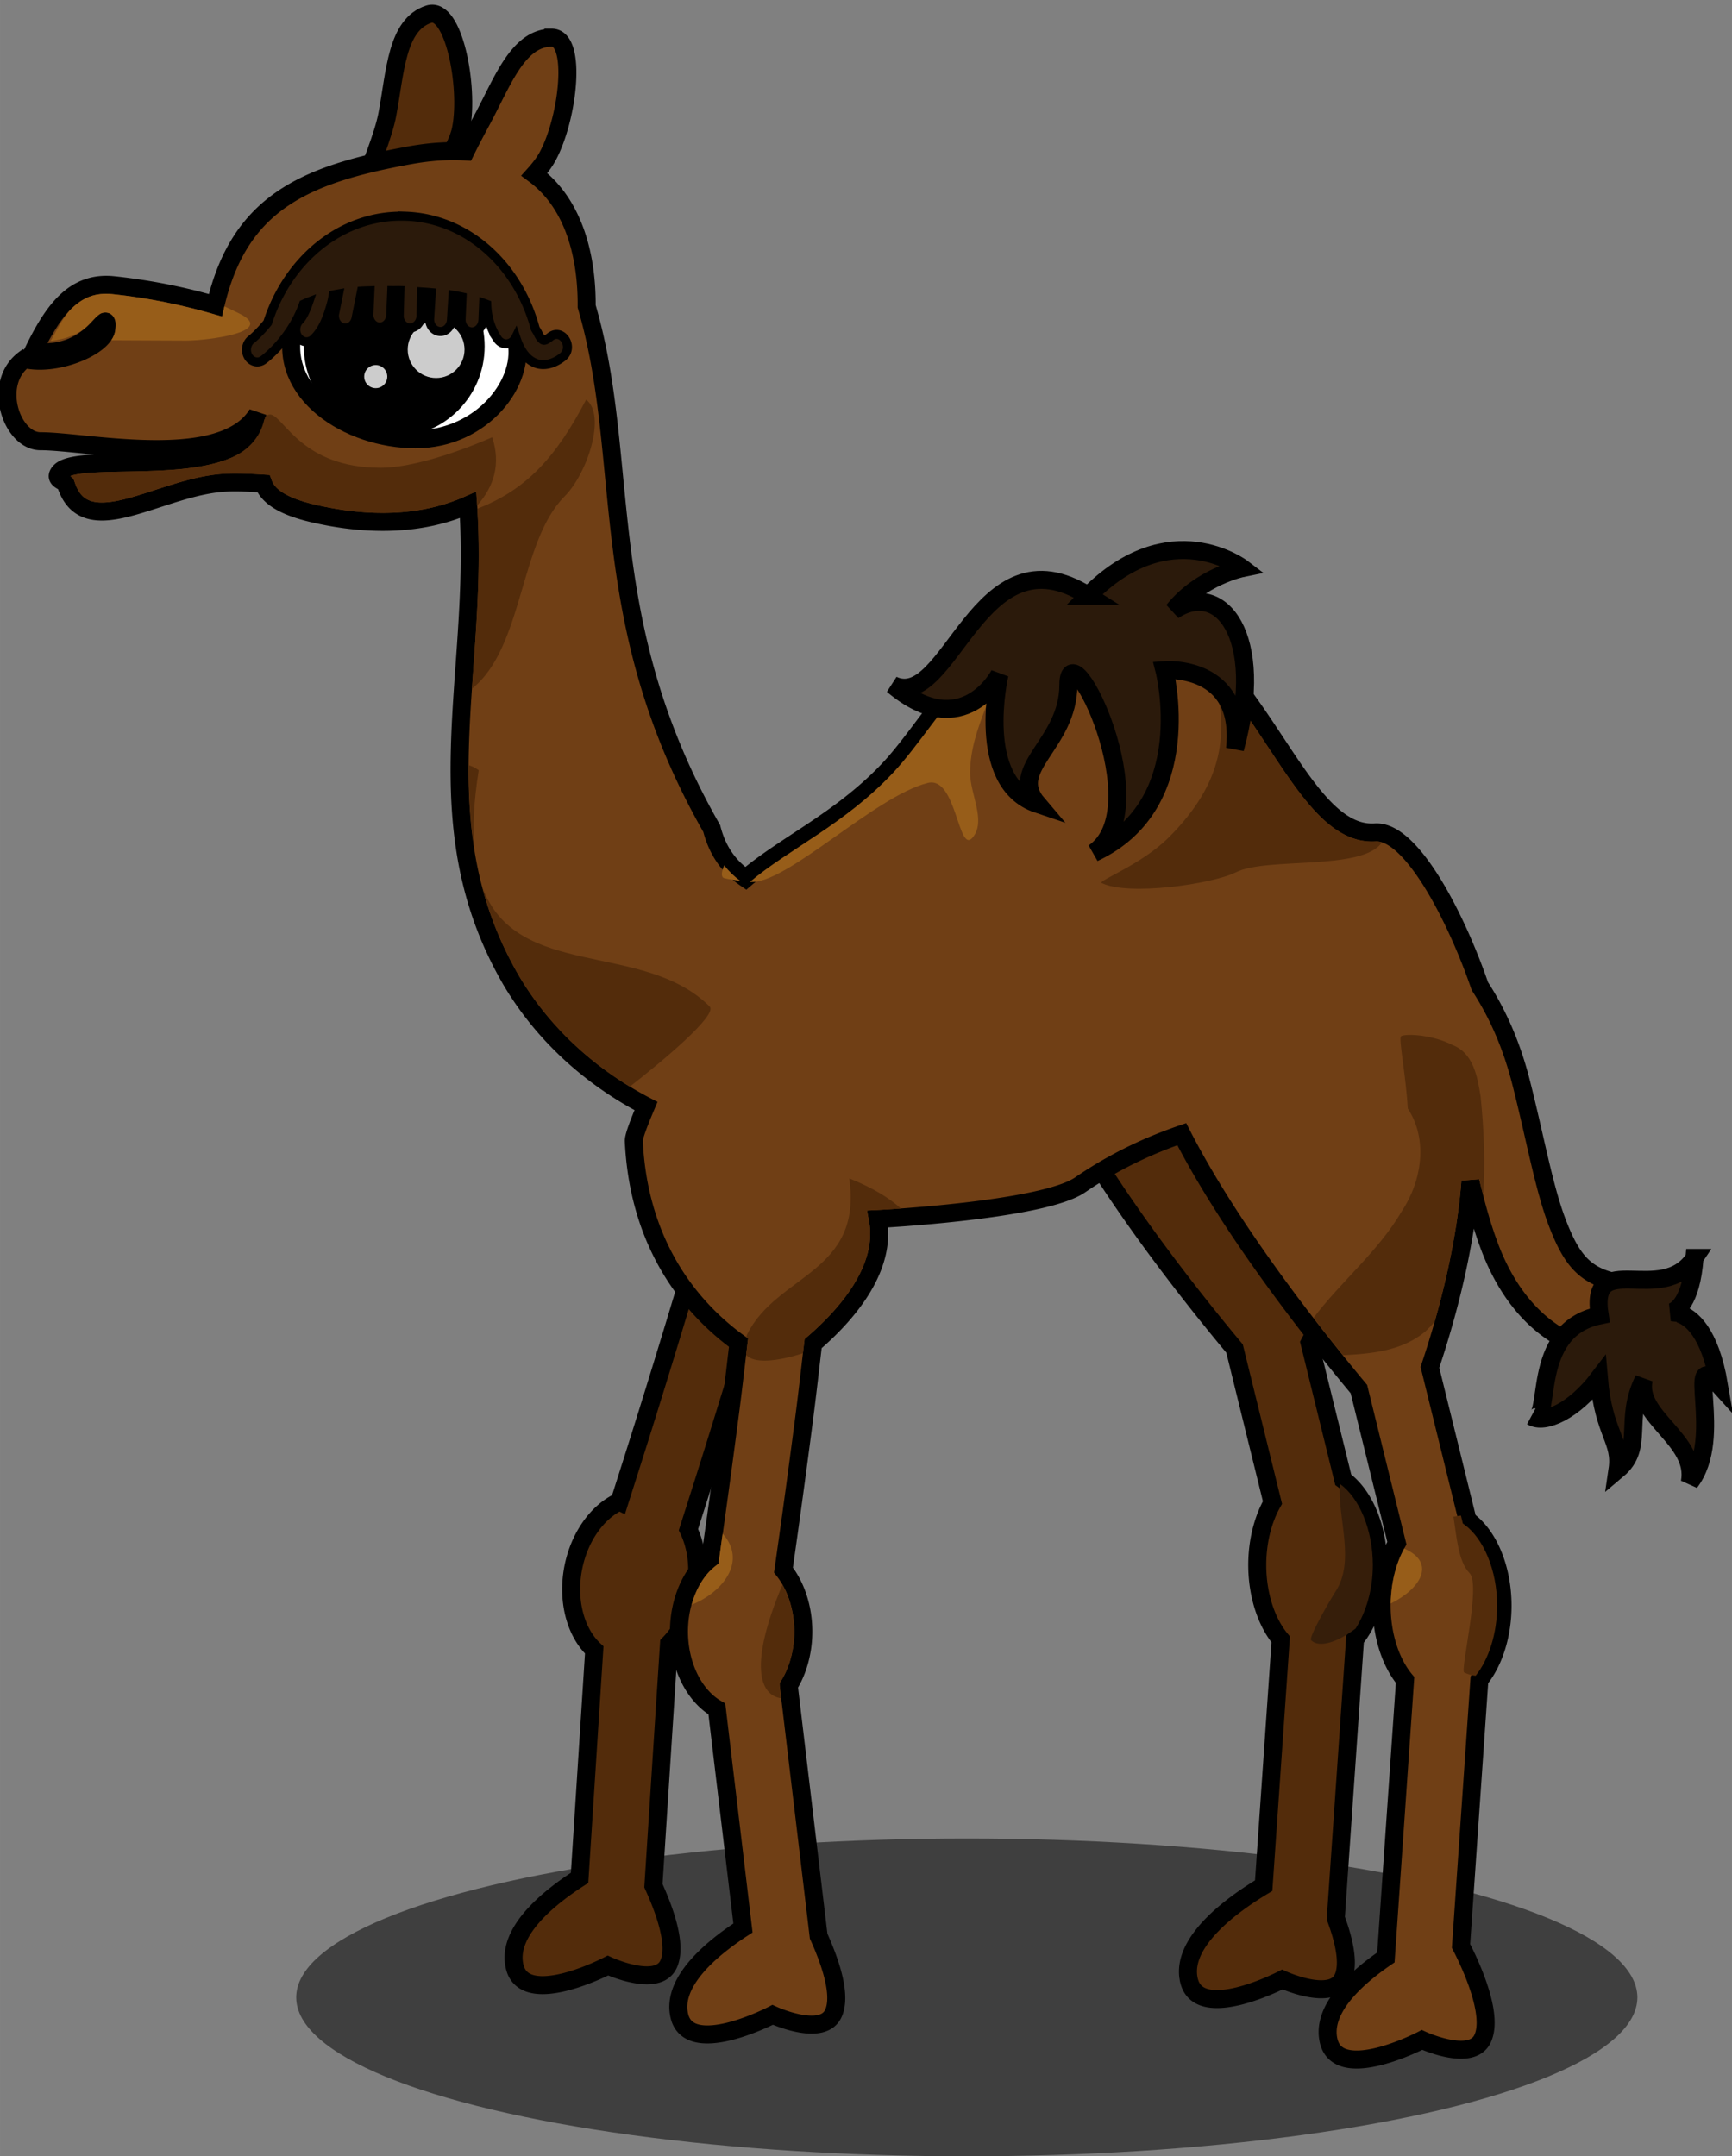 <?xml version="1.0" encoding="UTF-8" standalone="no"?>
<!-- Created with Inkscape (http://www.inkscape.org/) -->

<svg
   xmlns:dc="http://purl.org/dc/elements/1.1/"
   xmlns:cc="http://creativecommons.org/ns#"
   xmlns:rdf="http://www.w3.org/1999/02/22-rdf-syntax-ns#"
   xmlns:svg="http://www.w3.org/2000/svg"
   xmlns="http://www.w3.org/2000/svg"
   xmlns:sodipodi="http://sodipodi.sourceforge.net/DTD/sodipodi-0.dtd"
   xmlns:inkscape="http://www.inkscape.org/namespaces/inkscape"
   width="27.189mm"
   height="33.85mm"
   viewBox="0 0 96.338 119.941"
   id="svg2"
   version="1.1"
   inkscape:version="0.91 r13725"
   sodipodi:docname="Camel-BlenderTry.svg">
  <rect x="0" y="0" width="96.338" height="119.941" fill="#808080" stroke="none"/>
  <defs
     id="defs4">
    <clipPath
       id="clipPath4561"
       clipPathUnits="userSpaceOnUse">
      <path
         sodipodi:nodetypes="ccccc"
         inkscape:connector-curvature="0"
         id="path4563"
         d="m -131.018,477.891 501.452,0 0,-467.077 -501.452,0 z"
         style="color:#000000;display:inline;overflow:visible;visibility:visible;fill:#a1d6f7;fill-opacity:1;fill-rule:nonzero;stroke:none;stroke-width:4;marker:none;enable-background:accumulate" />
    </clipPath>
  </defs>
  <sodipodi:namedview
     id="base"
     pagecolor="#ffffff"
     bordercolor="#666666"
     borderopacity="1.0"
     inkscape:pageopacity="0.0"
     inkscape:pageshadow="2"
     inkscape:zoom="0.35"
     inkscape:cx="375"
     inkscape:cy="520"
     inkscape:document-units="px"
     inkscape:current-layer="g3730"
     showgrid="false"
     fit-margin-top="0"
     fit-margin-left="0"
     fit-margin-right="0"
     fit-margin-bottom="0"
     inkscape:window-width="1366"
     inkscape:window-height="715"
     inkscape:window-x="-8"
     inkscape:window-y="-8"
     inkscape:window-maximized="1" />
  <g
     inkscape:label="Layer 1 copy copy"
     inkscape:groupmode="layer"
     id="g3730"
     transform="translate(-57.685,-91.532)">
    <ellipse
       style="color:#000000;clip-rule:nonzero;display:inline;overflow:visible;visibility:visible;opacity:1;isolation:auto;mix-blend-mode:normal;color-interpolation:sRGB;color-interpolation-filters:linearRGB;solid-color:#000000;solid-opacity:1;fill:#000000;fill-opacity:0.507;fill-rule:nonzero;stroke:none;stroke-width:0.5;stroke-linecap:butt;stroke-linejoin:miter;stroke-miterlimit:4;stroke-dasharray:none;stroke-dashoffset:0;stroke-opacity:1;marker:none;color-rendering:auto;image-rendering:auto;shape-rendering:auto;text-rendering:auto;enable-background:accumulate"
       id="ellipse3732"
       cx="111.461"
       cy="202.633"
       rx="37.3"
       ry="8.839"
       inkscape:export-xdpi="90"
       inkscape:export-ydpi="90" />
    <g
       style="opacity:1"
       transform="matrix(0.266,0,0,0.266,114.855,-86.485)"
       id="g3734"
       inkscape:export-xdpi="90"
       inkscape:export-ydpi="90">
      <path
         sodipodi:nodetypes="sssss"
         inkscape:connector-curvature="0"
         id="path3736"
         d="m -118.498,696.061 c -1.665,8.826 -17.745,24.339 -22.005,23.535 -4.261,-0.804 4.911,-17.621 6.576,-26.447 1.665,-8.825 1.905,-18.783 8.68,-20.946 5.145,-1.643 8.415,15.032 6.749,23.857 z"
         style="color:#000000;display:inline;overflow:visible;visibility:visible;opacity:1;fill:#532c0b;fill-opacity:1;fill-rule:nonzero;stroke:#000000;stroke-width:3.765;stroke-miterlimit:4;stroke-dasharray:none;marker:none;enable-background:accumulate" />
      <path
         style="color:#000000;display:inline;overflow:visible;visibility:visible;fill:#532c0b;fill-opacity:1;fill-rule:nonzero;stroke:#000000;stroke-width:0.838;stroke-miterlimit:4;stroke-dasharray:none;marker:none;enable-background:accumulate"
         d="m 287.828,437.74 c -3.854,-0.229 -6.312,3.433 -5.434,9.936 0.685,5.072 6.794,12.962 10.041,16.857 l 1.766,7.17 a 2.815,4.389 0 0 0 -0.709,2.908 2.815,4.389 0 0 0 1.092,3.463 l -0.793,11.463 c -1.371,0.819 -3.926,2.616 -3.471,4.434 0.486,1.94 4.34,-0.066 4.34,-0.066 0,0 2.276,1.051 2.812,-0.045 0.328,-0.672 0.046,-1.821 -0.324,-2.812 l 0.896,-12.982 a 2.815,4.389 0 0 0 1.078,-3.453 2.815,4.389 0 0 0 -1.627,-3.973 l -1.568,-6.369 c 2.219,-4.229 5.828,-12.496 2.307,-16.191 -4.276,-4.487 -6.011,-9.567 -9.617,-10.24 -0.269,-0.05 -0.532,-0.082 -0.789,-0.098 z m -17.639,16.207 a 1.727,1.727 0 0 0 -1.65,1.799 c -0.007,-0.236 0.003,-0.091 -0.027,0.068 -0.031,0.159 -0.084,0.401 -0.156,0.693 -0.144,0.585 -0.359,1.381 -0.621,2.303 -0.524,1.844 -1.232,4.195 -1.941,6.504 -0.992,3.228 -1.481,4.739 -1.99,6.34 a 2.894,3.917 10.749 0 0 -2.158,3.113 2.894,3.917 10.749 0 0 0.982,3.797 l -0.682,10.609 c -1.41,0.906 -3.428,2.515 -3.018,4.15 0.486,1.94 4.338,-0.068 4.338,-0.068 0,0 2.276,1.053 2.812,-0.043 0.439,-0.897 -0.202,-2.588 -0.695,-3.674 l 0.725,-11.256 a 2.894,3.917 10.749 0 0 1.223,-2.438 2.894,3.917 10.749 0 0 -0.318,-2.881 c 0.471,-1.479 1.042,-3.252 2.082,-6.635 0.713,-2.322 1.427,-4.688 1.963,-6.576 0.268,-0.944 0.491,-1.767 0.652,-2.422 0.081,-0.328 0.147,-0.611 0.195,-0.865 0.049,-0.254 0.098,-0.409 0.086,-0.818 a 1.727,1.727 0 0 0 -1.457,-1.682 1.727,1.727 0 0 0 -0.344,-0.019 z"
         transform="matrix(4.492,0,0,4.492,-1270.391,-1135.454)"
         id="path3738"
         inkscape:connector-curvature="0" />
      <g
         inkscape:transform-center-x="16.122604"
         transform="matrix(0.982,0.187,-0.187,0.982,131.852,22.138)"
         inkscape:transform-center-y="74.670636"
         id="g3740">
        <path
           sodipodi:nodetypes="cc"
           inkscape:connector-curvature="0"
           id="path3742"
           d="m -19.035,908.895 c 1.333,6.074 -8.938,89.545 -8.938,89.545"
           style="color:#000000;display:inline;overflow:visible;visibility:visible;fill:#532c0b;fill-opacity:1;stroke:#532c0b;stroke-width:6.285;stroke-linecap:round;stroke-miterlimit:4;stroke-dasharray:none;stroke-opacity:1;marker:none;enable-background:accumulate" />
      </g>
      <path
         sodipodi:nodetypes="ccccccccc"
         inkscape:connector-curvature="0"
         id="path3744"
         d="m -46.93,852.277 c -7.662,-0.07 -14.479,5.454 -17.848,12.04 -3.55,5.916 -3.77,27.666 -4.604,31.219 -6.004,10.052 -10.452,27.821 -3.987,40.381 1.782,3.283 3.854,6.526 6.787,9.071 7.996,-5.8 14.741,-13.828 16.426,-23.203 0.823,-2.19 -0.536,-5.658 1.088,-6.713 -0.147,-9.507 29.153,-31.886 20.415,-48.284 -3.852,-6.835 -9.792,-14.131 -18.278,-14.512 z"
         style="color:#000000;display:inline;overflow:visible;visibility:visible;fill:#532c0b;fill-opacity:1;fill-rule:nonzero;stroke:none;stroke-width:30;marker:none;enable-background:accumulate" />
      <path
         style="color:#000000;font-style:normal;font-variant:normal;font-weight:normal;font-stretch:normal;font-size:medium;line-height:normal;font-family:Sans;-inkscape-font-specification:Sans;text-indent:0;text-align:start;text-decoration:none;text-decoration-line:none;letter-spacing:normal;word-spacing:normal;text-transform:none;direction:ltr;block-progression:tb;writing-mode:lr-tb;baseline-shift:baseline;text-anchor:start;display:inline;overflow:visible;visibility:visible;fill:#703f15;fill-opacity:1;stroke:#000000;stroke-width:0.838;stroke-miterlimit:4;stroke-dasharray:none;stroke-opacity:1;marker:none;enable-background:accumulate"
         d="m 260.646,403.512 c -1.583,0 -2.307,2.097 -3.258,3.855 -0.261,0.483 -0.518,0.97 -0.75,1.441 -0.772,-0.047 -1.636,0.001 -2.615,0.18 -4.837,0.881 -7.92,2.189 -9.029,6.979 -1.471,-0.428 -3.06,-0.754 -4.742,-0.934 -1.867,-0.199 -2.834,1.23 -3.738,3.076 2.78,0.402 3.469,-2.259 3.41,-1.088 -0.043,0.856 -2.349,1.814 -3.816,1.449 -1.536,1.129 -0.602,3.826 0.74,3.826 2.172,0 8.474,1.401 10.098,-1.27 -0.36,3.348 -8.228,1.643 -9.189,2.688 -0.335,0.364 0.231,0.442 0.271,0.57 0.908,2.853 4.384,0.087 7.469,-0.061 0.494,-0.024 1.094,0.002 1.729,0.043 0.206,0.558 0.839,1.049 2.338,1.396 2.522,0.584 5.026,0.56 7.193,-0.4 0.557,7.953 -2.264,14.86 2.049,22.205 1.498,2.497 3.695,4.458 6.232,5.777 -0.332,0.786 -0.578,1.424 -0.568,1.635 0.245,5.118 2.93,7.969 4.875,9.381 -0.127,1.041 -0.227,1.963 -0.367,3.045 -0.463,3.569 -0.775,5.735 -0.955,7.01 a 2.894,3.917 0 0 0 -1.451,3.391 2.894,3.917 0 0 0 1.764,3.604 l 1.215,10.197 c -1.407,0.914 -3.359,2.501 -2.955,4.111 0.486,1.94 4.338,-0.068 4.338,-0.068 0,0 2.278,1.053 2.814,-0.043 0.432,-0.883 -0.183,-2.532 -0.674,-3.621 l -1.391,-11.664 a 2.894,3.917 0 0 0 0.678,-2.516 2.894,3.917 0 0 0 -0.924,-2.861 c 0.171,-1.205 0.498,-3.477 0.967,-7.094 0.158,-1.216 0.274,-2.284 0.414,-3.447 1.47,-1.263 3.459,-3.448 3.01,-5.801 0,0 7.675,-0.394 9.414,-1.586 1.597,-1.095 3.188,-1.832 4.736,-2.363 2.234,4.362 5.944,9.106 8.246,11.867 l 1.768,7.172 a 2.815,4.389 0 0 0 -0.711,2.906 2.815,4.389 0 0 0 1.092,3.463 l -0.893,12.916 c -1.367,0.936 -3.033,2.413 -2.658,3.908 0.486,1.94 4.34,-0.068 4.34,-0.068 0,0 2.276,1.053 2.812,-0.043 0.559,-1.142 -0.597,-3.557 -0.996,-4.332 l 0.855,-12.389 a 2.815,4.389 0 0 0 1.078,-3.455 2.815,4.389 0 0 0 -1.627,-3.973 l -1.754,-7.119 c 0.772,-2.296 1.639,-5.482 1.885,-8.66 0.258,1.075 0.54,2.122 0.916,3.107 0.807,2.113 2.292,4.109 4.771,4.766 0.428,0.128 0.907,0.076 1.297,-0.143 0.389,-0.219 0.683,-0.599 0.797,-1.031 0.114,-0.432 0.044,-0.909 -0.188,-1.291 -0.232,-0.382 -0.621,-0.663 -1.057,-0.762 -1.305,-0.345 -1.878,-1.111 -2.498,-2.734 -0.62,-1.623 -1.028,-3.96 -1.676,-6.506 -0.41,-1.615 -1.024,-3.108 -1.922,-4.488 -1.057,-3.09 -3.166,-7.274 -4.873,-7.158 -4.065,0.277 -5.787,-10.596 -12.814,-10.596 -5.135,0 -7.503,5.19 -9.816,7.65 -2.233,2.376 -4.85,3.521 -6.672,5.086 -0.739,-0.502 -1.31,-1.246 -1.582,-2.32 -5.533,-9.679 -3.707,-17.084 -5.822,-24.309 0.018,-2.259 -0.559,-4.752 -2.434,-6.143 0.237,-0.264 0.456,-0.542 0.621,-0.848 0.951,-1.759 1.386,-5.518 0.184,-5.518 z"
         transform="matrix(4.492,0,0,4.492,-1270.391,-1135.454)"
         id="path3746"
         inkscape:connector-curvature="0" />
      <g
         id="g3748"
         transform="translate(-24.507,0)" />
      <path
         id="path3750"
         transform="matrix(3.765,0,0,3.765,-215.241,670.222)"
         d="M 15.135 22.766 C 15.034 22.742 14.937 22.781 14.838 22.863 C 14.816 22.9 14.794 22.937 14.785 22.982 L 14.803 22.988 C 14.792 23.006 14.773 23.014 14.762 23.031 C 14.537 24.068 13.8 24.811 12.832 25.205 C 11.777 25.635 10.486 25.787 9.191 25.861 C 7.897 25.936 6.596 25.925 5.57 25.971 C 5.057 25.994 4.614 26.033 4.291 26.096 C 4.093 26.134 4.062 26.166 3.979 26.205 C 4.059 26.245 4.14 26.237 4.213 26.465 C 4.449 27.206 4.756 27.459 5.203 27.584 C 5.651 27.709 6.309 27.642 7.092 27.439 C 8.657 27.035 10.645 26.142 12.625 26.047 C 13.251 26.017 13.978 26.048 14.742 26.098 L 15.066 26.119 L 15.178 26.424 C 15.342 26.867 15.894 27.378 17.611 27.775 C 20.547 28.455 23.421 28.417 25.879 27.328 L 26.531 27.039 L 26.58 27.75 C 26.582 27.772 26.582 27.794 26.584 27.816 C 27.53 26.749 27.908 25.493 27.418 24.023 C 27.418 24.023 23.684 25.719 21.219 25.719 C 16.885 25.719 15.888 22.942 15.135 22.766 z "
         style="color:#000000;clip-rule:nonzero;display:inline;overflow:visible;visibility:visible;opacity:1;isolation:auto;mix-blend-mode:normal;color-interpolation:sRGB;color-interpolation-filters:linearRGB;solid-color:#000000;solid-opacity:1;fill:#532c0b;fill-opacity:1;fill-rule:nonzero;stroke:none;stroke-width:0.5;stroke-linecap:butt;stroke-linejoin:miter;stroke-miterlimit:4;stroke-dasharray:none;stroke-dashoffset:0;stroke-opacity:1;marker:none;color-rendering:auto;image-rendering:auto;shape-rendering:auto;text-rendering:auto;enable-background:accumulate" />
      <g
         id="g3752"
         transform="matrix(1.576,0,0,1.578,107.162,-425.048)">
        <path
           style="color:#000000;display:inline;overflow:visible;visibility:visible;fill:#ffffff;fill-opacity:1;fill-rule:nonzero;stroke:#000000;stroke-width:2.388;stroke-miterlimit:4;stroke-dasharray:none;marker:none;enable-background:accumulate"
           d="m -135.94,738.291 c 1.508,5.63 -4.372,13.381 -13.298,13.381 -8.926,0 -18.416,-6.158 -16.163,-14.795 1.569,-6.013 6.744,-12.419 15.163,-13.33 8.616,-0.933 12.064,6.407 14.298,14.744 z"
           id="path3754"
           inkscape:connector-curvature="0"
           sodipodi:nodetypes="sssss" />
        <g
           transform="translate(-140.733,6.247)"
           id="g3756">
          <circle
             r="11.997"
             cy="724.443"
             cx="-59.652"
             style="color:#000000;display:inline;overflow:visible;visibility:visible;fill:#000000;fill-opacity:1;fill-rule:nonzero;stroke:none;stroke-width:5;marker:none;enable-background:accumulate"
             id="circle3758"
             transform="translate(48.321,8.665)" />
          <circle
             r="3.77"
             cy="733.535"
             cx="-5.773"
             transform="translate(2.2816467e-7,-1.561966e-6)"
             style="color:#000000;display:inline;overflow:visible;visibility:visible;fill:#cccccc;stroke:none;stroke-width:2;marker:none;enable-background:accumulate"
             id="circle3760" />
          <circle
             r="3.77"
             cy="733.535"
             cx="-5.773"
             id="circle3762"
             style="color:#000000;display:inline;overflow:visible;visibility:visible;fill:#cccccc;stroke:none;stroke-width:2.462;marker:none;enable-background:accumulate"
             transform="matrix(0.406,0,0,0.406,-11.44,439.307)" />
        </g>
        <g
           id="g3764"
           transform="matrix(1.15,-0.239,0.203,1.295,-287.168,-211.974)">
          <path
             style="color:#000000;font-style:normal;font-variant:normal;font-weight:normal;font-stretch:normal;font-size:medium;line-height:normal;font-family:sans-serif;text-indent:0;text-align:start;text-decoration:none;text-decoration-line:none;text-decoration-style:solid;text-decoration-color:#000000;letter-spacing:normal;word-spacing:normal;text-transform:none;direction:ltr;block-progression:tb;writing-mode:lr-tb;baseline-shift:baseline;text-anchor:start;white-space:normal;clip-rule:nonzero;display:inline;overflow:visible;visibility:visible;opacity:1;isolation:auto;mix-blend-mode:normal;color-interpolation:sRGB;color-interpolation-filters:linearRGB;solid-color:#000000;solid-opacity:1;fill:#2b1a0b;fill-opacity:1;fill-rule:nonzero;stroke:#000000;stroke-width:0.389;stroke-linecap:round;stroke-linejoin:miter;stroke-miterlimit:4;stroke-dasharray:none;stroke-dashoffset:0;stroke-opacity:1;marker:none;color-rendering:auto;image-rendering:auto;shape-rendering:auto;text-rendering:auto;enable-background:accumulate"
             d="m 252.977,411.895 c -2.723,-0.091 -5.072,1.843 -5.949,4.594 -0.354,0.443 -0.682,0.711 -0.682,0.711 a 0.471,0.531 1.822 1 0 0.508,0.889 c 0,0 1.169,-0.844 1.721,-2.395 0.076,-0.033 0.151,-0.07 0.229,-0.1 -0.11,0.328 -0.267,0.664 -0.395,0.787 a 0.471,0.531 1.822 1 0 0.609,0.805 c 0.403,-0.389 0.589,-0.93 0.721,-1.375 0.084,-0.282 0.093,-0.372 0.121,-0.52 0.077,-0.016 0.154,-0.029 0.232,-0.043 l -0.162,0.807 a 0.471,0.531 1.822 1 0 0.918,0.227 l 0.232,-1.156 c 0.12,-0.008 0.244,-0.009 0.365,-0.014 l -0.043,1.008 a 0.471,0.532 1.822 1 0 0.941,0.043 l 0.045,-1.059 c 0.119,0.002 0.232,-0.005 0.352,-0.002 l -0.027,1.029 a 0.471,0.531 1.822 1 0 0.939,0.025 l 0.025,-0.994 c 0.14,0.01 0.282,0.018 0.42,0.031 l -0.07,1.092 a 0.471,0.531 1.822 1 0 0.939,0.068 l 0.066,-1.047 c 0.132,0.023 0.263,0.046 0.393,0.074 l -0.041,0.951 a 0.471,0.532 1.822 1 0 0.941,0.045 l 0.031,-0.729 c 0.045,0.016 0.09,0.032 0.135,0.049 0.013,0.424 0.114,0.978 0.467,1.498 a 0.471,0.531 1.822 0 0 0.789,-0.072 c 0.038,0.111 0.075,0.223 0.127,0.334 0.139,0.297 0.344,0.618 0.703,0.771 0.359,0.154 0.805,0.05 1.193,-0.26 0.514,-0.41 -0.025,-1.275 -0.539,-0.865 -0.227,0.181 -0.278,0.148 -0.314,0.133 -0.037,-0.016 -0.128,-0.105 -0.209,-0.279 -0.045,-0.096 -0.07,-0.118 -0.125,-0.217 -0.733,-2.734 -2.93,-4.756 -5.607,-4.846 z"
             transform="matrix(2.587,0.478,-0.406,2.296,-495.505,-346.857)"
             id="path3766"
             inkscape:connector-curvature="0" />
        </g>
      </g>
      <path
         style="color:#000000;clip-rule:nonzero;display:inline;overflow:visible;visibility:visible;opacity:1;isolation:auto;mix-blend-mode:normal;color-interpolation:sRGB;color-interpolation-filters:linearRGB;solid-color:#000000;solid-opacity:1;fill:#975d19;fill-opacity:1;fill-rule:nonzero;stroke:none;stroke-width:0.5;stroke-linecap:butt;stroke-linejoin:miter;stroke-miterlimit:4;stroke-dasharray:none;stroke-dashoffset:0;stroke-opacity:1;marker:none;color-rendering:auto;image-rendering:auto;shape-rendering:auto;text-rendering:auto;enable-background:accumulate"
         d="m 281.615,431.846 c -0.435,0.348 -0.845,0.732 -1.232,1.141 -1.499,1.579 -2.662,3.485 -3.85,4.748 -2.258,2.402 -4.879,3.561 -6.656,5.074 1.66,0.162 5.813,-3.996 8.283,-4.607 1.34,-0.332 1.405,3.375 2.09,2.535 0.633,-0.775 -0.125,-1.999 -0.125,-3 0,-2.183 1.436,-3.96 1.49,-5.891 z m -12.939,10.193 c -0.104,0.256 -0.153,0.47 -0.051,0.572 0.038,0.038 0.365,0.094 0.797,0.148 -0.276,-0.203 -0.525,-0.444 -0.746,-0.721 z"
         transform="matrix(4.492,0,0,4.492,-1270.391,-1135.454)"
         id="path3768"
         inkscape:connector-curvature="0"
         sodipodi:nodetypes="csscsssccscc" />
      <path
         id="path3770"
         transform="matrix(3.765,0,0,3.765,-215.241,670.222)"
         d="M 67.436 37.059 C 68.406 40.426 68.034 43.212 65 46.246 C 63.48 47.766 61.03 48.66 61.271 48.781 C 62.724 49.507 67.387 48.854 68.729 48.184 C 70.453 47.321 75.724 48.12 76.834 46.529 C 76.711 46.489 76.596 46.464 76.498 46.471 C 75.062 46.568 73.876 45.682 72.828 44.463 C 71.78 43.244 70.806 41.645 69.73 40.057 C 69.021 39.009 68.262 37.978 67.436 37.059 z "
         style="color:#000000;clip-rule:nonzero;display:inline;overflow:visible;visibility:visible;opacity:1;isolation:auto;mix-blend-mode:normal;color-interpolation:sRGB;color-interpolation-filters:linearRGB;solid-color:#000000;solid-opacity:1;fill:#532c0b;fill-opacity:1;fill-rule:nonzero;stroke:none;stroke-width:0.5;stroke-linecap:butt;stroke-linejoin:miter;stroke-miterlimit:4;stroke-dasharray:none;stroke-dashoffset:0;stroke-opacity:1;marker:none;color-rendering:auto;image-rendering:auto;shape-rendering:auto;text-rendering:auto;enable-background:accumulate" />
      <path
         style="color:#000000;display:inline;overflow:visible;visibility:visible;fill:#2b1a0b;fill-opacity:1;fill-rule:nonzero;stroke:#000000;stroke-width:3.765;stroke-miterlimit:4;stroke-dasharray:none;marker:none;enable-background:accumulate"
         d="m 12.644,793.809 c -23.104,-14.663 -28.785,24.438 -40.905,18.662 14.771,12.441 22.346,-2.222 22.346,-2.222 0,0 -5.303,22.661 7.954,27.104 -6.439,-7.554 6.439,-12.441 6.439,-24.882 0,-12.441 18.938,25.771 5.303,35.102 21.968,-10.22 14.771,-38.212 14.771,-38.212 0,0 16.665,-1.333 14.771,16.44 6.439,-23.549 -3.03,-35.546 -12.878,-28.881 5.681,-7.109 14.393,-8.887 14.393,-8.887 0,0 -15.15,-11.553 -32.194,5.776 z"
         id="path3772"
         inkscape:connector-curvature="0" />
      <path
         sodipodi:nodetypes="cccccccccccccc"
         inkscape:connector-curvature="0"
         id="path3774"
         d="m 139.424,932.281 c -6.886,10.367 -22.119,-2.267 -19.84,12.024 -15.204,3.129 -9.543,23.363 -14.217,21.134 2.63,1.594 8.743,-1.035 14.043,-7.989 0.981,11.626 4.805,13.016 3.901,19.124 5.632,-4.733 1.244,-10.385 5.492,-18.904 -1.812,7.959 11.35,12.532 9.628,21.548 7.36,-9.491 -1.35,-28.639 6.087,-20.397 -1.903,-11.144 -5.878,-14.096 -8.248,-14.859 l 0.586,-0.112 c -0.617,-0.074 -1.205,-0.105 -1.801,-0.162 -0.147,-0.014 -0.298,-0.044 -0.444,-0.057 0.896,-0.265 4.092,-1.848 4.812,-11.351 z"
         style="color:#000000;display:inline;overflow:visible;visibility:visible;fill:#2b1a0b;fill-opacity:1;fill-rule:nonzero;stroke:#000000;stroke-width:3.765;stroke-miterlimit:4;stroke-dasharray:none;marker:none;enable-background:accumulate" />
      <path
         sodipodi:nodetypes="cc"
         inkscape:connector-curvature="0"
         id="path3776"
         d="m -50.035,920.395 c 1.333,6.074 -9.833,84.03 -9.833,84.03"
         style="color:#000000;display:inline;overflow:visible;visibility:visible;fill:none;stroke:#703f15;stroke-width:6.285;stroke-linecap:round;stroke-miterlimit:4;stroke-dasharray:none;stroke-opacity:1;marker:none;enable-background:accumulate" />
      <path
         id="path3778"
         transform="matrix(3.765,0,0,3.765,-215.241,670.222)"
         d="M 5.658 16.07 C 5.031 16.137 4.543 16.412 4.076 16.859 C 3.643 17.274 3.277 17.997 2.898 18.674 C 3.797 18.58 4.482 18.264 4.896 17.885 C 5.172 17.632 5.302 17.432 5.549 17.238 C 5.61 17.19 5.683 17.114 5.891 17.096 C 5.995 17.087 6.14 17.114 6.244 17.186 C 6.348 17.257 6.404 17.347 6.436 17.414 C 6.561 17.684 6.508 17.782 6.498 17.977 C 6.485 18.227 6.396 18.443 6.266 18.635 C 7.577 18.635 8.908 18.654 10.416 18.654 C 11.612 18.654 15.427 18.176 13.398 17.162 C 13.126 17.026 12.833 16.89 12.549 16.752 C 12.545 16.77 12.539 16.786 12.535 16.805 L 12.416 17.318 L 11.908 17.172 C 10.18 16.67 8.314 16.285 6.338 16.074 C 6.093 16.048 5.867 16.048 5.658 16.07 z "
         style="color:#000000;clip-rule:nonzero;display:inline;overflow:visible;visibility:visible;opacity:1;isolation:auto;mix-blend-mode:normal;color-interpolation:sRGB;color-interpolation-filters:linearRGB;solid-color:#000000;solid-opacity:1;fill:#975d19;fill-opacity:1;fill-rule:nonzero;stroke:none;stroke-width:0.5;stroke-linecap:butt;stroke-linejoin:miter;stroke-miterlimit:4;stroke-dasharray:none;stroke-dashoffset:0;stroke-opacity:1;marker:none;color-rendering:auto;image-rendering:auto;shape-rendering:auto;text-rendering:auto;enable-background:accumulate" />
      <path
         id="path3780"
         transform="matrix(3.765,0,0,3.765,-215.241,670.222)"
         d="M 32.637 21.936 C 30.982 25.099 29.35 26.927 26.592 27.992 C 26.813 31.486 26.515 34.793 26.297 37.988 C 29.174 35.7 28.917 29.831 31.443 27.305 C 32.7 26.048 33.776 22.79 32.637 21.936 z "
         style="color:#000000;clip-rule:nonzero;display:inline;overflow:visible;visibility:visible;opacity:1;isolation:auto;mix-blend-mode:normal;color-interpolation:sRGB;color-interpolation-filters:linearRGB;solid-color:#000000;solid-opacity:1;fill:#532c0b;fill-opacity:1;fill-rule:nonzero;stroke:none;stroke-width:0.5;stroke-linecap:butt;stroke-linejoin:miter;stroke-miterlimit:4;stroke-dasharray:none;stroke-dashoffset:0;stroke-opacity:1;marker:none;color-rendering:auto;image-rendering:auto;shape-rendering:auto;text-rendering:auto;enable-background:accumulate" />
      <path
         id="path3782"
         transform="matrix(3.765,0,0,3.765,-215.241,670.222)"
         d="M 26.115 42.236 C 26.105 43.815 26.191 45.375 26.438 46.93 C 26.328 45.735 26.39 44.291 26.672 42.518 C 26.482 42.375 26.297 42.294 26.115 42.236 z M 26.859 48.975 C 27.297 50.646 27.957 52.321 28.955 54.021 L 28.957 54.023 C 30.467 56.539 32.594 58.588 35.064 60.09 C 36.865 58.688 39.962 56.104 39.498 55.641 C 35.818 51.96 28.755 54.21 26.859 48.975 z "
         style="color:#000000;clip-rule:nonzero;display:inline;overflow:visible;visibility:visible;opacity:1;isolation:auto;mix-blend-mode:normal;color-interpolation:sRGB;color-interpolation-filters:linearRGB;solid-color:#000000;solid-opacity:1;fill:#532c0b;fill-opacity:1;fill-rule:nonzero;stroke:none;stroke-width:0.5;stroke-linecap:butt;stroke-linejoin:miter;stroke-miterlimit:4;stroke-dasharray:none;stroke-dashoffset:0;stroke-opacity:1;marker:none;color-rendering:auto;image-rendering:auto;shape-rendering:auto;text-rendering:auto;enable-background:accumulate" />
      <path
         id="path3784"
         transform="matrix(3.765,0,0,3.765,-215.241,670.222)"
         d="M 47.252 65.186 C 48.002 70.45 43.258 70.492 41.586 73.836 C 41.554 73.9 41.552 73.946 41.527 74.006 L 41.633 74.082 L 41.598 74.375 C 41.572 74.583 41.547 74.784 41.523 74.986 C 41.939 75.476 43.199 75.375 44.676 74.9 C 44.699 74.703 44.724 74.506 44.748 74.305 L 44.771 74.113 L 44.918 73.984 C 45.771 73.251 46.77 72.25 47.475 71.125 C 48.179 70 48.581 68.779 48.344 67.537 L 48.236 66.973 L 48.809 66.945 C 48.809 66.945 49.381 66.912 50.119 66.859 C 49.477 66.275 48.561 65.709 47.252 65.186 z "
         style="color:#000000;clip-rule:nonzero;display:inline;overflow:visible;visibility:visible;opacity:1;isolation:auto;mix-blend-mode:normal;color-interpolation:sRGB;color-interpolation-filters:linearRGB;solid-color:#000000;solid-opacity:1;fill:#532c0b;fill-opacity:1;fill-rule:nonzero;stroke:none;stroke-width:0.5;stroke-linecap:butt;stroke-linejoin:miter;stroke-miterlimit:4;stroke-dasharray:none;stroke-dashoffset:0;stroke-opacity:1;marker:none;color-rendering:auto;image-rendering:auto;shape-rendering:auto;text-rendering:auto;enable-background:accumulate" />
      <path
         sodipodi:nodetypes="sscccccccccccs"
         inkscape:connector-curvature="0"
         id="path3786"
         transform="matrix(3.765,0,0,3.765,-215.241,670.222)"
         d="m 78.232,57.221 c -0.181,0.011 -0.304,0.038 -0.338,0.076 -0.137,0.154 0.263,2.074 0.379,4.012 1.146,1.739 0.767,4.052 -0.34,5.711 -1.303,2.225 -3.353,3.872 -4.893,5.91 0.582,0.755 1.105,1.42 1.635,2.076 1.635,-0.081 3.295,-0.247 4.592,-1.332 0.174,-0.166 0.337,-0.341 0.494,-0.521 0.669,-2.349 1.278,-5.105 1.49,-7.844 l 0.984,-0.076 c 0.07,0.292 0.149,0.571 0.223,0.857 0.125,-1.813 0.042,-3.646 -0.141,-5.447 -0.172,-1.089 -0.397,-2.421 -1.57,-2.869 -0.893,-0.46 -1.973,-0.585 -2.516,-0.553 z"
         style="color:#000000;clip-rule:nonzero;display:inline;overflow:visible;visibility:visible;opacity:1;isolation:auto;mix-blend-mode:normal;color-interpolation:sRGB;color-interpolation-filters:linearRGB;solid-color:#000000;solid-opacity:1;fill:#532c0b;fill-opacity:1;fill-rule:nonzero;stroke:none;stroke-width:0.5;stroke-linecap:butt;stroke-linejoin:miter;stroke-miterlimit:4;stroke-dasharray:none;stroke-dashoffset:0;stroke-opacity:1;marker:none;color-rendering:auto;image-rendering:auto;shape-rendering:auto;text-rendering:auto;enable-background:accumulate" />
      <path
         id="path3788"
         transform="matrix(3.765,0,0,3.765,-215.241,670.222)"
         d="M 43.535 87.766 C 41.665 92.219 42.272 93.894 43.471 94.061 L 43.373 93.242 L 43.465 93.094 C 43.93 92.344 44.197 91.367 44.197 90.355 C 44.196 89.4 43.948 88.492 43.535 87.766 z "
         style="color:#000000;font-style:normal;font-variant:normal;font-weight:normal;font-stretch:normal;font-size:medium;line-height:normal;font-family:Sans;-inkscape-font-specification:Sans;text-indent:0;text-align:start;text-decoration:none;text-decoration-line:none;letter-spacing:normal;word-spacing:normal;text-transform:none;direction:ltr;block-progression:tb;writing-mode:lr-tb;baseline-shift:baseline;text-anchor:start;display:inline;overflow:visible;visibility:visible;fill:#532c0b;fill-opacity:1;stroke:none;stroke-width:0.5;stroke-miterlimit:4;stroke-dasharray:none;stroke-opacity:1;marker:none;enable-background:accumulate" />
      <path
         id="path3790"
         transform="matrix(3.765,0,0,3.765,-215.241,670.222)"
         d="M 40.217 84.918 C 40.169 85.252 40.055 86.114 40.018 86.379 L 39.988 86.58 L 39.83 86.703 C 39.226 87.173 38.754 87.95 38.5 88.865 C 40.254 88.162 41.587 86.43 40.217 84.918 z M 78.076 85.746 C 77.616 86.575 77.346 87.662 77.326 88.797 C 78.922 88.013 79.915 86.56 78.076 85.746 z "
         style="color:#000000;font-style:normal;font-variant:normal;font-weight:normal;font-stretch:normal;font-size:medium;line-height:normal;font-family:Sans;-inkscape-font-specification:Sans;text-indent:0;text-align:start;text-decoration:none;text-decoration-line:none;letter-spacing:normal;word-spacing:normal;text-transform:none;direction:ltr;block-progression:tb;writing-mode:lr-tb;baseline-shift:baseline;text-anchor:start;display:inline;overflow:visible;visibility:visible;fill:#975d19;fill-opacity:1;stroke:none;stroke-width:0.5;stroke-miterlimit:4;stroke-dasharray:none;stroke-opacity:1;marker:none;enable-background:accumulate" />
      <path
         style="color:#000000;font-style:normal;font-variant:normal;font-weight:normal;font-stretch:normal;font-size:medium;line-height:normal;font-family:Sans;-inkscape-font-specification:Sans;text-indent:0;text-align:start;text-decoration:none;text-decoration-line:none;letter-spacing:normal;word-spacing:normal;text-transform:none;direction:ltr;block-progression:tb;writing-mode:lr-tb;baseline-shift:baseline;text-anchor:start;display:inline;overflow:visible;visibility:visible;fill:#532c0b;fill-opacity:1;stroke:none;stroke-width:0.5;stroke-miterlimit:4;stroke-dasharray:none;stroke-opacity:1;marker:none;enable-background:accumulate"
         d="m 302.973,472.307 c -0.115,0.017 -0.226,0.03 -0.348,0.055 0.14,0.854 0.217,2.092 0.75,2.625 0.54,0.54 -0.441,4.53 -0.25,4.625 0.178,0.089 0.356,0.136 0.533,0.154 0.619,-0.774 1.002,-1.981 1.002,-3.266 -0.002,-1.643 -0.629,-3.121 -1.523,-3.77 l -0.074,-0.055 -0.09,-0.369 z"
         transform="matrix(4.492,0,0,4.492,-1270.391,-1135.454)"
         id="path3792"
         inkscape:connector-curvature="0" />
      <path
         style="color:#000000;display:inline;overflow:visible;visibility:visible;fill:#361e0a;fill-opacity:1;fill-rule:nonzero;stroke:none;stroke-width:0.5;stroke-miterlimit:4;stroke-dasharray:none;marker:none;enable-background:accumulate"
         d="m 297.342,470.836 c -0.128,1.571 0.739,3.592 -0.217,5.025 -0.154,0.231 -1.26,2.115 -1.125,2.25 0.376,0.376 1.224,0.094 2.068,-0.541 0.495,-0.769 0.804,-1.826 0.805,-2.959 -0.002,-1.643 -0.629,-3.121 -1.523,-3.77 l -0.008,-0.006 z"
         transform="matrix(4.492,0,0,4.492,-1270.391,-1135.454)"
         id="path3794"
         inkscape:connector-curvature="0" />
    </g>
  </g>
</svg>
